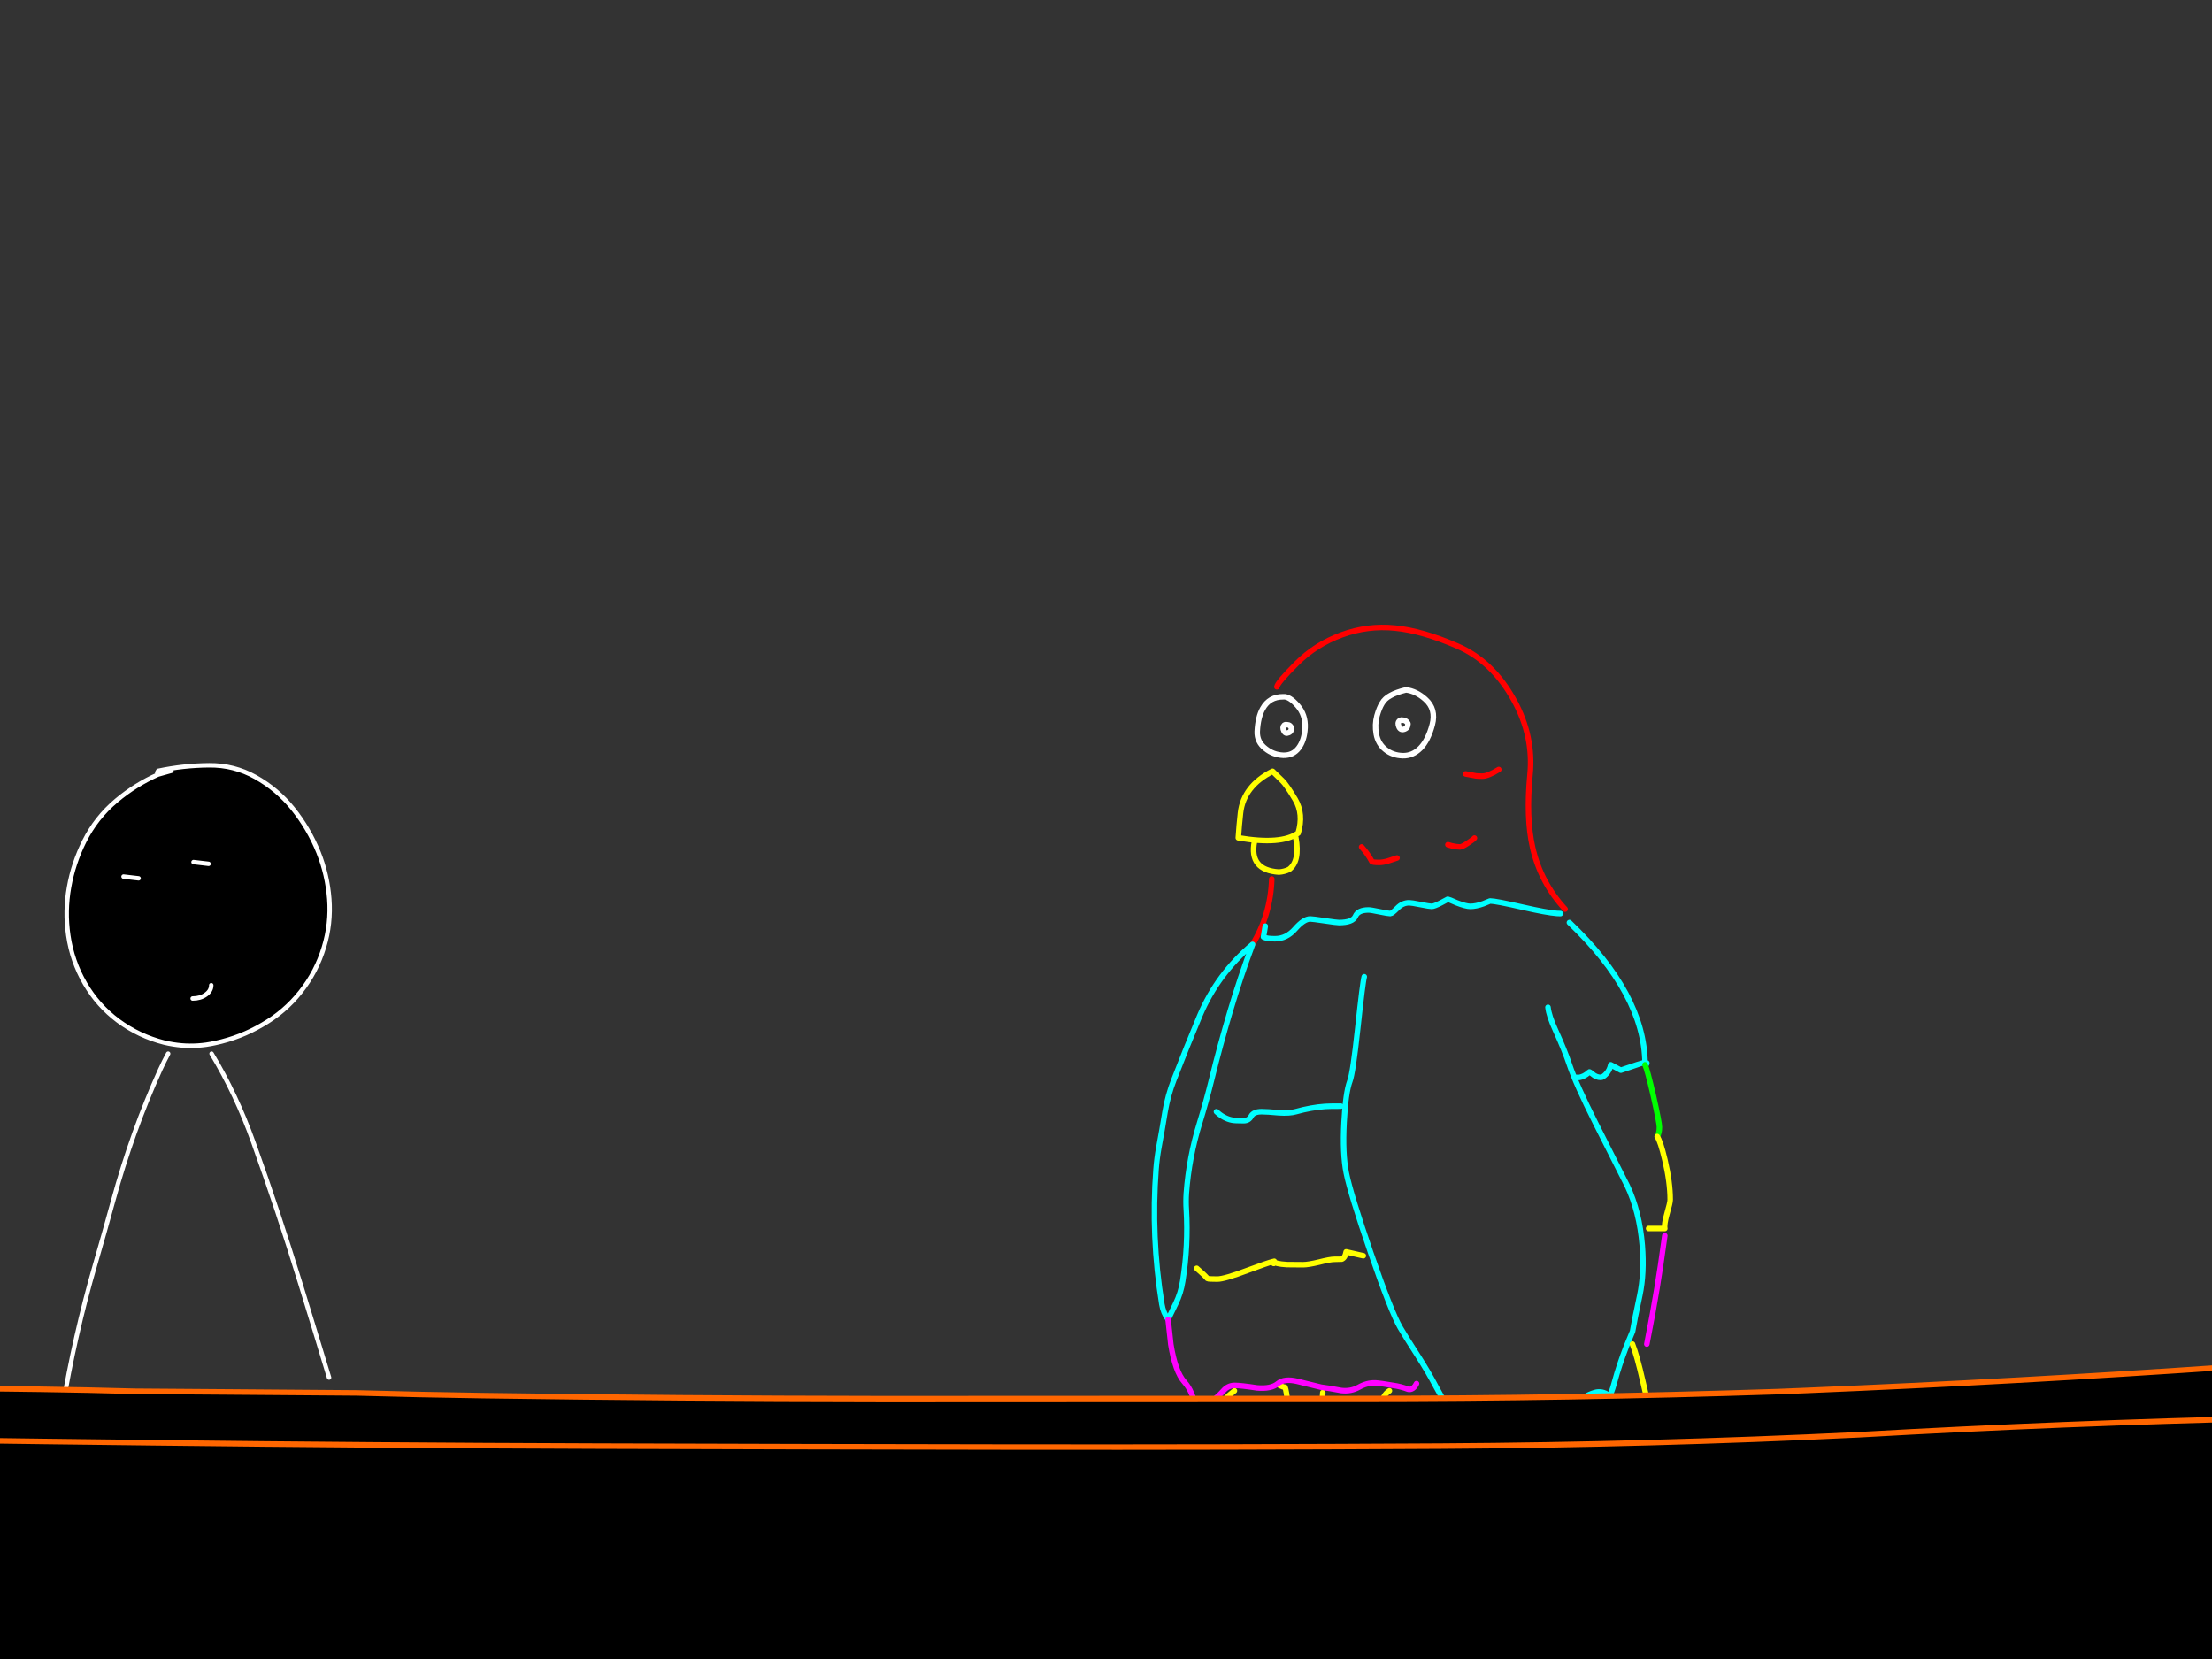 <?xml version="1.0" encoding="utf-8"?>
<svg id="EdithAnim12" image-rendering="inherit" baseProfile="basic" version="1.1" x="0px" y="0px" width="800" height="600" xmlns="http://www.w3.org/2000/svg" xmlns:xlink="http://www.w3.org/1999/xlink">
  <rect width="100%" height="100%" fill="#333333" stroke="none"/>
  <g id="14_JurorParrotf80r1" overflow="visible">
    <g id="JurorsBack">
      <path fill="#000" stroke="none" d="M-496.38,132.23 Q-498.38,132.91 -500.3,133.75 -517.7,140.63 -529.46,155.11 -541.82,170.31 -540.98,189.95 -540.18,209.15 -530.18,225.63 -524.98,234.23 -508.82,242.19 -500.5,246.27 -493.74,248.03 -487.5,249.63 -482.58,249.23 -479.9,249.03 -476.62,247.71 -468.34,244.39 -456.18,234.15 -449.26,228.31 -444.14,222.59 -438.94,216.79 -438.02,213.79 -434.38,202.15 -434.7,189.91 -435.26,170.31 -446.46,154.47 -451.54,147.35 -459.18,142.79 -476.02,132.71 -495.78,134.11 L-496.38,132.23 M-512.38,181.95 L-516.34,184.87 -512.38,181.95 M-475.74,172.99 L-479.74,175.91 -475.74,172.99 M-480.3,226.87 Q-481.42,226.67 -482.54,226.51 -481.42,226.67 -480.3,226.87 -468.78,228.47 -462.7,218.51 -468.78,228.47 -480.3,226.87 M-716.14,138.11 Q-724.7,140.31 -732.1,145.15 -739.38,149.87 -745.66,156.07 -752.06,162.47 -756.14,170.63 -760.26,178.99 -761.26,188.15 -762.26,197.27 -760.18,206.15 -758.1,215.23 -753.54,223.23 -748.98,231.19 -742.46,237.63 -735.7,244.27 -727.26,248.51 -722.62,250.91 -717.62,252.23 -713.82,253.19 -709.82,253.55 -707.34,253.47 -704.86,253.19 -698.06,252.39 -691.5,250.19 -682.5,247.19 -674.94,241.35 -667.42,235.47 -662.78,226.95 -658.5,219.07 -656.38,210.43 -654.26,201.79 -655.02,192.87 -655.82,183.51 -659.98,174.95 -663.94,166.75 -669.9,159.91 -675.7,153.27 -682.34,147.43 -689.46,141.27 -698.58,138.47 -707.26,135.71 -716.14,138.11 M-690.78,177.23 Q-688.74,178.55 -688.74,180.39 -688.74,178.55 -690.78,177.23 -692.86,175.91 -695.78,175.91 -692.86,175.91 -690.78,177.23 M-721.98,174.75 Q-720.1,175.87 -720.1,177.47 -720.1,175.87 -721.98,174.75 -723.86,173.63 -726.5,173.63 -723.86,173.63 -721.98,174.75 M-728.54,230.99 Q-728.66,231.11 -728.66,231.35 -728.66,231.11 -728.54,230.99 -725.1,227.79 -722.02,230.99 -725.1,227.79 -728.54,230.99 M-940.14,141.71 L-939.86,142.43 -935.02,141.07 -939.86,142.43 Q-946.38,144.91 -952.1,148.95 -958.62,153.63 -963.22,160.19 -967.34,166.03 -969.86,172.83 -972.26,179.43 -972.98,186.43 -973.74,193.59 -972.7,200.59 -971.58,208.03 -968.3,214.83 -965.18,221.39 -959.86,226.43 -954.5,231.51 -947.86,234.99 -943.5,237.31 -938.74,238.51 -935.9,239.19 -932.9,239.51 -926.06,240.51 -919.22,239.07 -918.66,238.95 -918.06,238.83 -911.54,237.27 -905.5,234.19 -899.06,230.79 -893.82,225.83 -888.54,220.75 -884.78,214.23 -881.18,208.11 -879.46,201.19 -877.74,194.35 -878.22,187.35 -878.74,180.03 -880.9,173.11 -883.02,166.31 -886.86,160.43 -890.7,154.51 -895.86,149.43 -901.34,144.11 -908.22,140.95 -915.26,137.71 -923.18,137.51 -929.9,138.19 -936.54,140.27 -938.14,140.75 -939.78,141.11 L-940.14,141.71 M-927.02,174.03 L-921.58,174.67 -927.02,174.03 M-922.58,221.91 Q-920.62,220.51 -920.62,218.51 -920.62,220.51 -922.58,221.91 -924.54,223.31 -927.34,223.31 -924.54,223.31 -922.58,221.91 M-946.86,179.91 L-952.3,179.27 -946.86,179.91 M-82.62,135.83 Q-91.02,137.71 -98.66,141.95 -106.94,146.59 -112.9,153.99 -118.5,160.95 -120.94,169.51 -123.5,178.31 -123.9,187.55 -124.3,196.55 -123.14,205.51 -122.02,214.39 -117.02,221.83 -111.86,229.51 -104.34,234.75 -97.06,239.87 -88.74,243.03 -79.9,246.31 -70.46,246.75 -61.46,247.51 -53.06,244.11 -44.26,240.63 -37.94,233.43 -31.58,226.23 -27.62,217.67 -23.66,209.07 -22.02,199.63 -20.46,190.63 -21.58,181.51 -22.74,171.99 -27.02,163.31 -31.26,154.83 -38.22,148.47 -44.14,143.03 -50.98,138.79 -57.5,134.71 -64.82,132.23 L-65.42,134.11 Q-74.14,134.07 -82.62,135.83 M-57.74,177.47 L-53.9,180.39 -57.74,177.47 M-89.42,180.39 L-85.58,183.31 -89.42,180.39 M-89.5,221.67 Q-88.82,221.51 -88.14,221.39 -88.82,221.51 -89.5,221.67 -94.74,223.15 -97.42,218.51 -94.74,223.15 -89.5,221.67 M-306.3,166.55 Q-310.26,174.47 -311.78,183.07 -313.34,191.79 -312.06,200.51 -310.7,209.87 -306.02,217.91 -301.38,225.87 -294.06,231.35 -286.46,236.95 -277.42,239.23 -275.74,239.63 -274.1,239.91 -268.22,240.83 -262.3,240.03 -260.62,239.75 -258.94,239.39 -249.86,237.43 -241.98,232.79 -233.86,228.15 -228.14,220.91 -222.38,213.63 -219.7,204.75 -217.1,196.27 -217.78,187.31 -218.46,178.59 -221.66,170.55 -225.14,161.95 -230.94,154.71 -236.58,147.71 -244.46,143.31 -252.22,138.99 -261.18,139.07 -270.5,139.15 -279.58,141.07 L-279.94,141.71 -279.66,142.43 -274.82,141.07 -279.66,142.43 Q-287.78,146.03 -294.7,151.83 -302.06,158.03 -306.3,166.55 M-286.66,179.91 L-292.1,179.27 -286.66,179.91 M-266.82,174.03 L-261.38,174.67 -266.82,174.03 M-267.14,223.31 Q-264.34,223.31 -262.38,221.91 -260.42,220.51 -260.42,218.51 -260.42,220.51 -262.38,221.91 -264.34,223.31 -267.14,223.31Z" test="JurorsBack" vector-effect="non-scaling-stroke" stroke-width="1"/>
      <path id="Layer3_0_1_STROKES" stroke="#FFF" stroke-width="1.6" stroke-linejoin="round" stroke-linecap="round" fill="none" d="M-279.66,142.43 Q-287.78,146.03 -294.7,151.83 -302.06,158.03 -306.3,166.55 -310.26,174.47 -311.78,183.07 -313.34,191.79 -312.06,200.51 -310.7,209.87 -306.02,217.91 -301.38,225.87 -294.06,231.35 -286.46,236.95 -277.42,239.23 -275.74,239.63 -274.1,239.91 -268.22,240.83 -262.3,240.03 -260.62,239.75 -258.94,239.39 -249.86,237.43 -241.98,232.79 -233.86,228.15 -228.14,220.91 -222.38,213.63 -219.7,204.75 -217.1,196.27 -217.78,187.31 -218.46,178.59 -221.66,170.55 -225.14,161.95 -230.94,154.71 -236.58,147.71 -244.46,143.31 -252.22,138.99 -261.18,139.07 -270.5,139.15 -279.58,141.07 L-279.94,141.71 M-274.82,141.07 L-279.66,142.43 M-286.66,179.91 L-292.1,179.27 M-266.82,174.03 L-261.38,174.67 M-267.14,223.31 Q-264.34,223.31 -262.38,221.91 -260.42,220.51 -260.42,218.51 M-65.42,134.11 Q-74.14,134.07 -82.62,135.83 -91.02,137.71 -98.66,141.95 -106.94,146.59 -112.9,153.99 -118.5,160.95 -120.94,169.51 -123.5,178.31 -123.9,187.55 -124.3,196.55 -123.14,205.51 -122.02,214.39 -117.02,221.83 -111.86,229.51 -104.34,234.75 -97.06,239.87 -88.74,243.03 -79.9,246.31 -70.46,246.75 -61.46,247.51 -53.06,244.11 -44.26,240.63 -37.94,233.43 -31.58,226.23 -27.62,217.67 -23.66,209.07 -22.02,199.63 -20.46,190.63 -21.58,181.51 -22.74,171.99 -27.02,163.31 -31.26,154.83 -38.22,148.47 -44.14,143.03 -50.98,138.79 -57.5,134.71 -64.82,132.23 L-73.42,130.75 M-57.74,177.47 L-53.9,180.39 M-89.42,180.39 L-85.58,183.31 M-97.42,218.51 Q-94.74,223.15 -89.5,221.67 -88.82,221.51 -88.14,221.39 M-67.78,251.67 Q-66.98,252.67 -66.14,253.71 -42.98,283.03 -31.46,319.99 -24.46,342.51 -17.42,364.91 M-127.82,366.63 Q-123.42,322.87 -101.46,285.87 -90.62,267.55 -75.98,253.71 -74.9,252.67 -73.82,251.67 M-314.3,372.11 Q-309.82,345.03 -302.26,319.07 -298.98,307.79 -295.86,296.39 -288.98,271.27 -278.82,248.95 -277.46,245.99 -275.98,243.23 M-260.3,243.23 Q-251.46,257.83 -245.18,275.31 -236.26,300.15 -228.34,325.91 -223.06,343.03 -217.86,360.23 M-935.02,141.07 L-939.86,142.43 Q-946.38,144.91 -952.1,148.95 -958.62,153.63 -963.22,160.19 -967.34,166.03 -969.86,172.83 -972.26,179.43 -972.98,186.43 -973.74,193.59 -972.7,200.59 -971.58,208.03 -968.3,214.83 -965.18,221.39 -959.86,226.43 -954.5,231.51 -947.86,234.99 -943.5,237.31 -938.74,238.51 -935.9,239.19 -932.9,239.51 -926.06,240.51 -919.22,239.07 -918.66,238.95 -918.06,238.83 -911.54,237.27 -905.5,234.19 -899.06,230.79 -893.82,225.83 -888.54,220.75 -884.78,214.23 -881.18,208.11 -879.46,201.19 -877.74,194.35 -878.22,187.35 -878.74,180.03 -880.9,173.11 -883.02,166.31 -886.86,160.43 -890.7,154.51 -895.86,149.43 -901.34,144.11 -908.22,140.95 -915.26,137.71 -923.18,137.51 -929.9,138.19 -936.54,140.27 -938.14,140.75 -939.78,141.11 L-940.14,141.71 M-927.02,174.03 L-921.58,174.67 M-927.34,223.31 Q-924.54,223.31 -922.58,221.91 -920.62,220.51 -920.62,218.51 M-709.82,253.55 Q-707.34,253.47 -704.86,253.19 -698.06,252.39 -691.5,250.19 -682.5,247.19 -674.94,241.35 -667.42,235.47 -662.78,226.95 -658.5,219.07 -656.38,210.43 -654.26,201.79 -655.02,192.87 -655.82,183.51 -659.98,174.95 -663.94,166.75 -669.9,159.91 -675.7,153.27 -682.34,147.43 -689.46,141.27 -698.58,138.47 -707.26,135.71 -716.14,138.11 -724.7,140.31 -732.1,145.15 -739.38,149.87 -745.66,156.07 -752.06,162.47 -756.14,170.63 -760.26,178.99 -761.26,188.15 -762.26,197.27 -760.18,206.15 -758.1,215.23 -753.54,223.23 -748.98,231.19 -742.46,237.63 -735.7,244.27 -727.26,248.51 -722.62,250.91 -717.62,252.23 -713.82,253.19 -709.82,253.55Z M-695.78,175.91 Q-692.86,175.91 -690.78,177.23 -688.74,178.55 -688.74,180.39 M-726.5,173.63 Q-723.86,173.63 -721.98,174.75 -720.1,175.87 -720.1,177.47 M-495.78,134.11 Q-476.02,132.71 -459.18,142.79 -451.54,147.35 -446.46,154.47 -435.26,170.31 -434.7,189.91 -434.38,202.15 -438.02,213.79 -438.94,216.79 -444.14,222.59 -449.26,228.31 -456.18,234.15 -468.34,244.39 -476.62,247.71 -479.9,249.03 -482.58,249.23 -487.5,249.63 -493.74,248.03 -500.5,246.27 -508.82,242.19 -524.98,234.23 -530.18,225.63 -540.18,209.15 -540.98,189.95 -541.82,170.31 -529.46,155.11 -517.7,140.63 -500.3,133.75 -498.38,132.91 -496.38,132.23 M-512.38,181.95 L-516.34,184.87 M-475.74,172.99 L-479.74,175.91 M-462.7,218.51 Q-468.78,228.47 -480.3,226.87 -481.42,226.67 -482.54,226.51 M-946.86,179.91 L-952.3,179.27 M-973.78,346.87 Q-972.82,341.07 -971.22,335.35 -965.22,313.71 -959.18,291.99 -952.66,268.67 -943.1,247.31 -942.46,245.87 -940.42,241.83 M-436.5,355.27 Q-439.62,328.99 -449.22,305.55 -458.62,282.47 -468.98,259.91 -471.02,255.51 -473.5,251.83 M-495.54,251.83 Q-498.42,258.59 -499.9,266.31 -501.78,276.07 -504.18,285.55 -509.82,307.75 -514.22,330.43 -516.62,342.95 -518.98,355.27 M-702.46,256.75 Q-697.94,263.67 -694.18,271.31 -685.02,289.99 -676.58,308.87 -669.06,325.71 -664.22,343.95 M-722.02,230.99 Q-725.1,227.79 -728.54,230.99 -728.66,231.11 -728.66,231.35 M-759.54,343.95 Q-757.58,337.71 -755.06,331.67 -745.94,310.11 -736.66,288.47 -729.86,272.55 -721.26,258.15 -720.86,257.43 -720.42,256.75 M-916.66,242.23 Q-909.18,253.07 -905.38,262.71 -896.5,285.23 -888.58,308.63 -883.3,324.11 -878.06,339.67" test="JurorsBack"/>
    </g>
    <g id="Tween-1">
      <g id="JurorsFront">
        <path fill="#000" stroke="none" d="M-655.274,275.215 Q-662.003,275.896 -668.651,277.979 -670.253,278.459 -671.895,278.82 L-672.255,279.42 -672.015,280.101 -667.129,278.78 -672.015,280.101 Q-678.503,282.624 -684.23,286.669 -690.758,291.355 -695.364,297.924 -699.489,303.771 -702.013,310.579 -704.416,317.188 -705.136,324.196 -705.897,331.365 -704.856,338.374 -703.735,345.823 -700.451,352.632 -697.327,359.2 -692,364.246 -686.633,369.333 -679.985,372.817 -675.615,375.139 -670.894,376.301 -668.006,377.041 -665.006,377.343 -658.158,378.344 -651.309,376.902 -650.74,376.781 -650.188,376.622 -643.618,375.113 -637.572,372.016 -631.124,368.612 -625.877,363.646 -620.591,358.559 -616.826,352.031 -613.222,345.903 -611.5,338.975 -609.777,332.126 -610.258,325.117 -610.779,317.788 -612.941,310.86 -615.064,304.051 -618.909,298.164 -622.754,292.236 -627.92,287.15 -633.407,281.823 -640.296,278.659 -647.344,275.415 -655.274,275.215 M-678.984,317.668 L-684.431,317.027 -678.984,317.668 M-659.119,311.781 L-653.672,312.422 -659.119,311.781 M-659.439,361.122 Q-656.636,361.122 -654.673,359.721 -652.711,358.319 -652.711,356.316 -652.711,358.319 -654.673,359.721 -656.636,361.122 -659.439,361.122 M-878.313,260.917 L-878.913,262.84 Q-916.841,260.757 -931.859,295.16 -940.35,314.664 -935.624,335.33 -929.336,362.885 -901.742,372.817 -897.137,374.409 -892.01,375.621 -889.684,376.159 -887.284,376.622 -886.276,376.808 -884.761,376.862 -883.268,376.854 -881.356,376.622 -880.024,376.465 -878.753,376.261 -847.731,371.234 -837.662,337.573 -827.169,302.489 -853.081,276.377 -863.815,265.643 -878.313,260.917 M-871.224,306.254 L-867.379,309.178 -871.224,306.254 M-902.943,309.178 L-899.099,312.101 -902.943,309.178 M-903.023,350.509 Q-902.343,350.349 -901.662,350.229 -902.343,350.349 -903.023,350.509 -908.31,351.991 -910.953,347.345 -908.31,351.991 -903.023,350.509 M-1054.172,356.917 Q-1048.966,337.453 -1057.456,319.31 -1064.185,304.932 -1074.798,293.158 -1085.411,281.423 -1100.991,279.701 -1121.897,279.941 -1101.111,280.021 -1120.455,282.544 -1136.195,293.959 -1153.136,306.214 -1157.181,326.599 -1161.186,346.825 -1152.935,365.528 -1145.246,383.07 -1129.386,393.883 -1122.268,398.687 -1114.127,399.931 -1111.263,400.371 -1108.28,400.371 -1105.888,400.691 -1103.594,400.772 -1086.74,401.351 -1073.717,389.278 -1059.259,375.941 -1054.172,356.917 M-1109.561,327 Q-1107.679,328.121 -1107.679,329.723 -1107.679,328.121 -1109.561,327 -1111.444,325.878 -1114.087,325.878 -1111.444,325.878 -1109.561,327 M-1087.334,327.841 Q-1085.251,329.162 -1085.251,331.005 -1085.251,329.162 -1087.334,327.841 -1089.376,326.519 -1092.3,326.519 -1089.376,326.519 -1087.334,327.841 M-1135.874,361.763 L-1116.65,368.171 -1135.874,361.763 M-159.255,271.811 L-159.856,269.888 Q-161.858,270.609 -163.781,271.45 -181.202,278.339 -192.977,292.837 -205.353,308.056 -204.511,327.721 -203.71,346.945 -193.698,363.445 -188.491,372.056 -172.311,380.026 -163.992,384.102 -157.252,385.833 -150.967,387.459 -146.038,387.075 -143.356,386.859 -140.071,385.553 -131.766,382.243 -119.605,371.976 -112.677,366.129 -107.55,360.402 -102.344,354.594 -101.423,351.59 -97.778,339.936 -98.099,327.681 -98.659,308.056 -109.873,292.196 -114.96,285.067 -122.609,280.502 -139.47,270.409 -159.255,271.811 M-175.876,319.711 L-179.841,322.634 -175.876,319.711 M-139.19,310.739 L-143.195,313.663 -139.19,310.739 M-143.756,364.687 Q-144.877,364.487 -145.998,364.326 -144.877,364.487 -143.756,364.687 -132.221,366.289 -126.134,356.316 -132.221,366.289 -143.756,364.687 M-379.33,276.176 Q-388.021,273.413 -396.912,275.816 -405.482,278.019 -412.892,282.865 -420.181,287.591 -426.469,293.798 -432.877,300.206 -436.962,308.377 -441.087,316.747 -442.088,325.918 -443.089,335.05 -441.007,343.941 -438.924,353.032 -434.358,361.042 -429.793,369.012 -423.265,375.46 -416.496,382.109 -408.046,386.354 -403.383,388.753 -398.434,390.039 -394.589,391.052 -390.584,391.4 -388.089,391.304 -385.618,391 -378.824,390.24 -372.241,388.036 -363.23,385.032 -355.66,379.185 -348.131,373.298 -343.485,364.767 -339.2,356.877 -337.077,348.226 -334.954,339.576 -335.715,330.644 -336.516,321.273 -340.681,312.702 -344.646,304.492 -350.614,297.643 -356.421,290.995 -363.069,285.148 -370.198,278.98 -379.33,276.176 M-371.56,314.985 Q-369.477,316.306 -369.477,318.149 -369.477,316.306 -371.56,314.985 -373.603,313.663 -376.526,313.663 -373.603,313.663 -371.56,314.985 M-402.759,312.502 Q-400.877,313.623 -400.877,315.225 -400.877,313.623 -402.759,312.502 -404.641,311.38 -407.285,311.38 -404.641,311.38 -402.759,312.502 M-409.327,368.812 Q-409.447,368.932 -409.447,369.172 -409.447,368.932 -409.327,368.812 -405.883,365.608 -402.799,368.812 -405.883,365.608 -409.327,368.812 M42.076,289.553 Q34.707,295.761 30.462,304.291 26.497,312.221 24.975,320.832 23.413,329.563 24.695,338.294 26.056,347.666 30.742,355.716 35.388,363.686 42.717,369.172 50.327,374.779 59.378,377.062 61.041,377.467 62.702,377.703 68.581,378.659 74.477,377.823 76.184,377.602 77.881,377.222 86.972,375.26 94.862,370.614 102.992,365.968 108.72,358.719 114.487,351.43 117.17,342.539 119.773,334.049 119.093,325.077 118.412,316.347 115.208,308.296 111.723,299.686 105.916,292.437 100.269,285.428 92.379,281.022 84.61,276.697 75.638,276.777 66.307,276.857 57.215,278.78 L56.855,279.42 57.135,280.141 61.981,278.78 57.135,280.141 Q49.005,283.746 42.076,289.553 M69.991,311.781 L75.438,312.422 69.991,311.781 M50.126,317.668 L44.68,317.027 50.126,317.668 M69.671,361.122 Q72.474,361.122 74.437,359.721 76.399,358.319 76.399,356.316 76.399,358.319 74.437,359.721 72.474,361.122 69.671,361.122Z" test="JurorsFront" vector-effect="non-scaling-stroke" stroke-width="1"/>
        <path id="Layer4_0_1_STROKES" stroke="#FFF" stroke-width="1.602" stroke-linejoin="round" stroke-linecap="round" fill="none" d="M57.135,280.141 Q49.005,283.746 42.076,289.553 34.707,295.761 30.462,304.291 26.497,312.221 24.975,320.832 23.413,329.563 24.695,338.294 26.056,347.666 30.742,355.716 35.388,363.686 42.717,369.172 50.327,374.779 59.378,377.062 61.041,377.467 62.702,377.723 68.581,378.659 74.497,377.843 76.184,377.602 77.881,377.222 86.972,375.26 94.862,370.614 102.992,365.968 108.72,358.719 114.487,351.43 117.17,342.539 119.773,334.049 119.093,325.077 118.412,316.347 115.208,308.296 111.723,299.686 105.916,292.437 100.269,285.428 92.379,281.022 84.61,276.697 75.638,276.777 66.307,276.857 57.215,278.78 L56.855,279.42 M61.981,278.78 L57.135,280.141 M69.991,311.781 L75.438,312.422 M50.126,317.668 L44.68,317.027 M-390.584,391.4 Q-388.089,391.304 -385.618,391.02 -378.824,390.24 -372.241,388.036 -363.23,385.032 -355.66,379.185 -348.131,373.298 -343.485,364.767 -339.2,356.877 -337.077,348.226 -334.954,339.576 -335.715,330.644 -336.516,321.273 -340.681,312.702 -344.646,304.492 -350.614,297.643 -356.421,290.995 -363.069,285.148 -370.198,278.98 -379.33,276.176 -388.021,273.413 -396.912,275.816 -405.482,278.019 -412.892,282.865 -420.181,287.591 -426.469,293.798 -432.877,300.206 -436.962,308.377 -441.087,316.747 -442.088,325.918 -443.089,335.05 -441.007,343.941 -438.924,353.032 -434.358,361.042 -429.793,369.012 -423.265,375.46 -416.496,382.109 -408.046,386.354 -403.383,388.753 -398.414,390.059 -394.589,391.052 -390.584,391.4Z M-376.526,313.663 Q-373.603,313.663 -371.54,314.985 -369.477,316.306 -369.477,318.149 M-407.285,311.38 Q-404.641,311.38 -402.759,312.502 -400.877,313.623 -400.877,315.225 M-159.255,271.811 Q-139.47,270.409 -122.609,280.502 -114.96,285.067 -109.873,292.196 -98.659,308.056 -98.099,327.681 -97.778,339.936 -101.423,351.59 -102.344,354.594 -107.55,360.402 -112.677,366.129 -119.605,371.976 -131.766,382.243 -140.071,385.553 -143.356,386.859 -146.038,387.075 -150.967,387.459 -157.232,385.853 -163.992,384.102 -172.311,380.026 -188.491,372.056 -193.698,363.445 -203.71,346.945 -204.511,327.721 -205.353,308.056 -192.977,292.837 -181.202,278.339 -163.781,271.45 -161.858,270.609 -159.856,269.909 M-175.876,319.711 L-179.841,322.634 M-139.19,310.739 L-143.195,313.663 M-126.134,356.316 Q-132.221,366.289 -143.756,364.687 -144.877,364.487 -145.998,364.326 M-99.901,493.247 Q-103.025,466.935 -112.637,443.465 -122.048,420.356 -132.421,397.768 -134.463,393.363 -136.947,389.678 M-159.015,389.678 Q-161.885,396.441 -163.38,404.176 -165.262,413.948 -167.665,423.44 -173.312,445.668 -177.718,468.376 -180.121,480.912 -182.484,493.247 M-440.366,481.913 Q-438.403,475.665 -435.88,469.618 -426.749,448.031 -417.457,426.364 -410.634,410.41 -402.058,396.006 -401.642,395.303 -401.217,394.604 M-383.215,394.604 Q-378.695,401.552 -374.924,409.182 -365.753,427.886 -357.302,446.789 -349.773,463.65 -344.927,481.913 M-402.799,368.812 Q-405.883,365.608 -409.327,368.812 -409.447,368.932 -409.447,369.172 M69.671,361.122 Q72.474,361.122 74.437,359.721 76.399,358.319 76.399,356.316 M22.452,510.108 Q26.938,482.995 34.507,457.002 37.791,445.708 40.915,434.294 47.804,409.142 57.976,386.794 59.335,383.838 60.82,381.067 M76.519,381.067 Q85.385,395.68 91.658,413.187 100.589,438.058 108.519,463.851 113.806,480.992 119.012,498.214 M-1114.087,325.878 Q-1111.444,325.878 -1109.561,327 -1107.679,328.121 -1107.679,329.723 M-1092.3,326.519 Q-1089.376,326.519 -1087.314,327.841 -1085.251,329.162 -1085.251,331.005 M-1101.111,280.021 Q-1120.455,282.544 -1136.195,293.959 -1153.136,306.214 -1157.181,326.599 -1161.186,346.825 -1152.935,365.528 -1145.246,383.07 -1129.386,393.883 -1122.268,398.687 -1114.127,399.931 -1111.263,400.371 -1108.28,400.371 -1105.888,400.691 -1103.574,400.772 -1086.74,401.351 -1073.717,389.278 -1059.259,375.941 -1054.172,356.917 -1048.966,337.453 -1057.456,319.31 -1064.185,304.932 -1074.798,293.158 -1085.411,281.423 -1100.971,279.701 M-878.313,260.937 L-886.923,259.476 M-878.913,262.84 Q-916.841,260.757 -931.859,295.16 -940.35,314.664 -935.624,335.33 -929.336,362.885 -901.742,372.817 -897.137,374.409 -892.01,375.621 -889.684,376.159 -887.264,376.622 -886.276,376.808 -884.761,376.862 -883.268,376.854 -881.336,376.622 -880.024,376.465 -878.753,376.261 -847.731,371.234 -837.662,337.573 -827.169,302.489 -853.081,276.377 -863.815,265.643 -878.313,260.937 M-871.224,306.254 L-867.379,309.178 M-902.943,309.178 L-899.099,312.101 M-910.953,347.345 Q-908.31,351.991 -903.023,350.509 -902.343,350.349 -901.662,350.229 M-671.995,280.121 Q-678.503,282.624 -684.23,286.669 -690.758,291.355 -695.364,297.924 -699.489,303.771 -702.013,310.579 -704.416,317.188 -705.136,324.196 -705.897,331.365 -704.856,338.374 -703.735,345.823 -700.451,352.632 -697.327,359.2 -692,364.246 -686.633,369.333 -679.985,372.817 -675.615,375.139 -670.874,376.321 -668.006,377.041 -665.006,377.343 -658.158,378.344 -651.309,376.902 -650.74,376.781 -650.168,376.642 -643.618,375.113 -637.572,372.016 -631.124,368.612 -625.877,363.646 -620.591,358.559 -616.826,352.031 -613.222,345.903 -611.5,338.975 -609.777,332.126 -610.258,325.117 -610.779,317.788 -612.941,310.86 -615.064,304.051 -618.909,298.164 -622.754,292.236 -627.92,287.15 -633.407,281.823 -640.296,278.659 -647.344,275.415 -655.274,275.215 -662.003,275.896 -668.651,277.979 -670.253,278.459 -671.895,278.82 L-672.255,279.42 M-667.129,278.78 L-671.995,280.121 M-678.984,317.668 L-684.431,317.027 M-659.119,311.781 L-653.672,312.422 M-1157.621,490.924 Q-1149.651,471.741 -1140.8,452.997 -1132.59,435.615 -1124.059,418.674 -1121.215,413.007 -1116.971,405.137 M-659.439,361.122 Q-656.636,361.122 -654.673,359.721 -652.711,358.319 -652.711,356.316 M-648.746,380.066 Q-641.27,390.937 -637.452,400.572 -628.561,423.12 -620.631,446.549 -615.344,462.048 -610.098,477.628 M-705.937,484.837 Q-704.976,479.03 -703.374,473.302 -697.367,451.635 -691.319,429.888 -684.791,406.539 -675.219,385.152 -674.565,383.695 -672.536,379.666 M-876.13,380.226 Q-854.768,412.903 -845.111,446.589 -839.024,467.936 -832.576,488.962 M-941.071,488.962 Q-933.582,444.987 -911.714,407.54 -904.252,394.713 -894.973,380.226 M-1101.391,405.137 Q-1096.547,414.792 -1092.62,422.319 -1083.409,439.901 -1075.118,457.923 -1067.709,473.983 -1062.583,490.924 M-1135.874,361.763 L-1116.65,368.171" test="JurorsFront"/>
      </g>
    </g>
    <g id="Parrot">
      <path id="Layer2_0_1_STROKES" stroke="#FFF" stroke-width="2" stroke-linejoin="round" stroke-linecap="round" fill="none" d="M508.5,249.5 Q512.2,249.95 515.5,252.9 519.5,256.45 518,262.1 516.5,267.75 513.7,270.6 510.9,273.4 507.3,273.3 503.65,273.2 501.05,271.1 498.4,269 497.75,265.45 497.15,262.05 498,258.9 498.8,256.05 499.85,254.35 500.85,252.6 502.95,251.5 505,250.35 508.5,249.5Z M508.9,261.25 Q508.4,260.6 507.65,260.5 506.85,260.4 506.8,260.4 506.5,260.4 506.15,260.7 505.3,261.45 506,262.95 506.6,264.2 507.95,263.7 508.9,263.35 509.05,262.65 509.2,262.15 509.2,261.95 509.25,261.55 508.9,261.25Z M464.15,252 Q466.35,251.8 469.3,255.2 472.2,258.5 472,263.15 471.8,267.7 469.7,270.5 467.65,273.25 464.1,273.15 460.5,273 457.7,270.75 454.55,268.35 454.7,264.55 454.95,259.35 456.7,256.25 459.1,251.95 464.15,252Z M466.8,262.8 Q466.45,262.2 465.8,262.15 465.05,262.05 465,262.05 464.8,262.05 464.45,262.3 463.7,263 464.35,264.35 464.9,265.5 466,265 466.8,264.7 466.95,264.05 467.05,263.65 467.05,263.45 467.15,263.1 466.8,262.8Z" test="Parrot"/>
      <path id="Layer2_0_2_STROKES" stroke="#F00" stroke-width="2" stroke-linejoin="round" stroke-linecap="round" fill="none" d="M530.05,279.9 Q533.05,280.5 533.8,280.6 534.55,280.7 536.05,280.7 538.2,280.7 542.05,278.3 M523.65,305.5 L525.1,305.9 Q526.8,306.3 528.05,306.3 528.8,306.3 530.9,304.9 532.85,303.6 533.25,303.1 M566.05,328.8 Q557.2,319.2 554.3,306.55 551.85,295.75 553.35,280.1 554.7,266.3 547.65,253.4 539.85,239.15 527.1,233.65 514.35,228.1 504.5,227.15 494.65,226.15 485.25,229.6 475.8,233.05 468.9,240 462.05,246.85 461.8,248.4 M459.95,317.9 Q459.5,330.95 453,341.55 M492.45,306.3 Q494.7,308.8 496.15,311.55 496.35,311.9 498.85,311.9 500.15,311.9 501.9,311.4 502.25,311.3 505.25,310.3" test="Parrot"/>
      <path id="Layer2_0_3_STROKES" stroke="#0FF" stroke-width="2" stroke-linejoin="round" stroke-linecap="round" fill="none" d="M457.6,334.95 L456.95,338.85 Q457.85,339.3 458.95,339.4 459.65,339.5 461.15,339.5 465.3,339.5 468.4,335.95 471.55,332.35 473.85,332.35 474.65,332.35 479.05,333 483.4,333.65 484.25,333.65 489.2,333.65 490.2,331.4 491.15,329.1 494.95,329.1 495.8,329.1 498.9,329.75 502.05,330.4 502.85,330.4 503.4,330.4 505.35,328.45 507.25,326.5 509.65,326.5 510.5,326.5 513.75,327.15 517,327.8 517.8,327.8 518.7,327.8 521.2,326.5 522.45,325.85 523.65,325.2 523.8,325.2 526.8,326.5 530.15,327.8 531.75,327.8 533.8,327.8 536.45,326.85 537.75,326.35 538.9,325.85 540.9,325.85 550.95,328.15 559.3,330.05 563.05,330.35 563.8,330.4 564.35,330.4 M493.4,353.25 Q492.85,355.1 491.05,371.9 489.3,388.15 488.2,391 486.65,395.2 486.1,405.9 485.5,417.25 486.9,424.2 488.45,431.9 495.7,452.95 503.15,474.55 506.45,480.2 508,482.9 512.7,490.2 516.5,496.1 519.45,501.7 523.35,509.1 526.45,512.05 529.6,515.1 534.45,516.05 537.7,516.7 542.75,517.9 546.15,518.3 546.15,515.4 546.15,507.3 554.6,511.5 560.55,514.45 562.6,514.85 565.9,515.5 567.65,512.8 568.95,510.85 570.7,507.5 572.6,504.9 576.75,503.65 579.45,502.85 581.85,504.65 582.5,505.15 583.95,499.75 585.6,493.65 588.2,486.95 L590.45,481.5 Q591.1,477.6 593.05,468.5 594.75,460.5 593.95,450.4 592.95,438.2 588.5,428.8 588.25,428.3 577.1,406.25 570,392.15 567.65,385.15 565.9,379.9 562.55,372.55 560.2,367.45 559.85,364.3 M595.5,384.8 Q594.9,384.45 594,384.45 593.85,384.45 586.2,387.05 584.55,386.15 582.55,385.1 582.2,387 580.85,388.45 579.7,389.65 578.95,389.65 577.3,389.65 575.95,388.45 574.85,387.5 574.75,387.7 573.9,388.6 572.65,389.2 571.2,389.85 570.2,389.65 M567.6,333.65 Q594.65,359.5 594.95,384.45 L595.6,384.45 M453,341.55 Q448.55,353.45 444.9,365.75 441.25,378 438.2,390.45 436.25,398.35 433.85,406.15 430,418.6 429.05,431.55 428.85,434.6 429.05,437.55 429.8,450.4 427.75,463.3 427.1,467.6 425.2,471.5 423.8,474.35 422.45,477.15 420.7,474.8 420.2,471.7 416.25,447.3 418.1,422.85 418.4,418.95 419.1,415.05 420.3,408.6 421.35,402.15 422.35,396.2 424.55,390.55 429.1,378.8 433.95,367.25 440.35,352.2 453,341.55Z M439.95,402.05 Q442.55,404.5 445.6,405.1 446.5,405.3 449.8,405.3 451.65,405.3 452.5,403.7 453.35,402.05 456.3,402.05 458.25,402.05 462.55,402.45 466.4,402.7 468.65,402.05 474.2,400.5 479.25,400.15 480.6,400.05 484.9,400.05" test="Parrot"/>
      <path id="Layer2_0_4_STROKES" stroke="#0F0" stroke-width="2" stroke-linejoin="round" stroke-linecap="round" fill="none" d="M599.35,411.05 Q600.15,409.8 600.15,407.6 600.15,406.05 598,396.45 595.75,386.7 594.95,385.1" test="Parrot"/>
      <path id="Layer2_0_5_STROKES" stroke="#FF0" stroke-width="2" stroke-linejoin="round" stroke-linecap="round" fill="none" d="M596.25,444.3 L602.1,444.3 Q601.8,442.9 602.85,439.1 604.05,434.95 604.05,433.9 604.05,427.6 602.15,419.55 600.55,412.75 599.35,411.05 M460.25,278.95 Q449.75,284.3 448.65,294 448.15,298.45 447.85,303 463.4,305.65 469.5,301.3 471.55,294.4 468.45,289.15 465.3,283.85 463.8,282.4 462.3,280.9 460.25,278.95Z M453.7,304.3 Q451.65,314.7 462.55,315.4 464.55,315.25 466.2,314.45 470.2,311.55 468.65,302.9 M432.8,458.7 Q435.55,461.05 436.7,462.4 437,462.6 440.25,462.6 442.85,462.6 451.45,459.35 458.4,456.75 460.45,456.25 460.7,456.15 460.85,456.15 460.9,457.1 465.45,457.35 466.4,457.4 471.25,457.4 473.15,457.4 477.1,456.45 481.05,455.45 482.6,455.45 485,455.45 485.2,455.4 486.45,455 486.85,452.75 494.65,454.55 492.7,454.05 M460.45,456.25 Q460.2,456.35 460.4,456.7 460.85,457.4 460.85,456.15 M446.45,503 Q442.5,506.05 441.6,508.55 441.25,509.6 441.25,513.7 441.25,519.1 444.4,520.85 446.8,522.15 456.3,523.15 456.3,521.55 456,520.2 458,520.95 460.85,521.85 L464.1,521.85 Q462.8,520.15 461.75,518.75 464,519.55 466.05,520.55 L470.6,520.55 470.6,517.3 Q467,514.1 465.85,508.4 465.25,502.85 464.75,501.7 464.1,501.7 462.8,501.05 M478.4,503.65 Q477.55,513.85 479.3,516.85 480.8,519.45 486.85,519.9 L486.85,516 Q486.3,514.9 485.75,512 485.9,512.2 486,512.45 488.85,518.2 494,519.25 L494,514.1 Q494.65,515.15 495.45,516.15 498.05,519.25 501.15,519.9 L501.85,519.9 Q502.2,517.8 501.1,514.05 499.85,509.9 499.85,508.2 499.85,504.75 502.5,503 M514.85,508.85 Q514.05,521.65 523.3,545.25 527.25,555.35 531.15,561.8 535.35,568.7 537.95,568.7 541.65,568.7 542.55,568.3 545.6,566.95 546.05,561.55 548.4,562.7 554.5,563.5 559.85,563.5 561.6,558 562.7,554.6 562.9,554.2 563.85,552.45 565.65,552.45 566.35,552.45 573.45,555.05 574.55,555.05 576.4,551.8 578.4,548.3 579.95,547.9 583.65,546.85 588.85,546.1 592.55,545.15 594.3,541.4 595.35,541.4 597.15,541.75 598.95,542.05 599.5,542.05 L599.5,520.55 Q596.9,511.65 594.15,499.5 592.05,490.3 590.4,486.1" test="Parrot"/>
      <path id="Layer2_0_6_STROKES" stroke="#F0F" stroke-width="2" stroke-linejoin="round" stroke-linecap="round" fill="none" d="M422.45,477.15 L423.45,486.25 Q425.05,496.1 428.3,499.75 429.95,501.6 430.9,503.9 431.45,505.15 432.05,507.05 432.55,508.4 433.4,508.55 434.45,508.7 436.75,507.55 439.8,506.05 442.35,503.1 444.1,501.05 446.5,501.05 448.8,501.05 454.6,501.95 459.75,502.4 462.15,500.4 464.5,498.45 469.25,499.6 471.95,500.25 477.8,501.7 480.75,502.05 485.1,502.9 488.6,503.3 491.45,501.7 494.4,500.05 497.4,500.15 499.3,500.25 503.85,501.05 506.45,501.4 509.3,502.45 511.1,502.8 512.3,500.4 M595.6,486.1 Q597.95,474.1 599.3,465.8 600.4,459.3 602.1,446.9 M557.2,631.25 Q560,639.35 560.75,640.55 561.85,642.3 564.65,642.3 565.7,642.3 566,642.2 567.4,641.55 568.9,639.05 587.6,657.9 588.8,657.9 596.3,657.9 599.5,644.95 601.45,637.15 601.45,627.7 601.45,621.75 600.15,616.1 599.3,612.4 597.55,607.8" test="Parrot"/>
      <path id="Layer2_0_7_STROKES" stroke="#F60" stroke-width="2" stroke-linejoin="round" stroke-linecap="round" fill="none" d="M539.55,573.25 Q539.05,572.45 538.5,571.65 537.35,570 536.95,570 L536.95,573.25 Q538.2,580.85 546.55,603.3 556.4,629.95 561.4,629.95 563.55,629.95 568.45,625.75 573,621.5 573.1,621.5 573.95,621.5 576.35,622.15 578.8,622.8 579.6,622.8 582.05,622.8 584.45,617.9 586.1,614.5 586.5,612.35 592.15,612.35 595,609.45 597.85,606.5 600.8,606.5 600.8,604.25 601.15,599.25 601.45,594.25 601.45,593.75 601.45,589.2 598.55,579.1 595.25,567.7 594.95,565.45 594.45,561.95 594.65,555.9 594.95,549.55 594.95,547.25 L594.3,547.25" test="Parrot"/>
    </g>
    <g id="JuryBoxFront">
      <path fill="#000" stroke="none" d="M-1949.55,514.35 L-1971.85,488.3 -1973.7,617.25 Q-1965.522,617.251 -1954.05,617.25 L-1949.55,514.35 M992.5,500.95 L991.15,500.95 973.3,518.5 973.3,613 Q983.784,613.017 992.5,613 L992.5,500.95 M821.05,512.95 Q746.55,514.65 672.2,518.9 596.75,522.55 521.25,523 443.85,523.45 366.45,523.35 290.95,523.25 215.45,523 135.65,522.75 55.85,521.8 -22.85,520.9 -101.5,519.6 -179.6,518.35 -257.7,520.35 -335,522.3 -412.35,526.5 -487.6,529.75 -563,528.6 -642.4,527.35 -721.75,522.45 -795.7,517.5 -869.95,516.45 -943.85,515.45 -1017.8,516.1 -1097.15,516.8 -1176.5,518 -1256.15,519.25 -1335.75,520.45 -1414.8,521.65 -1493.95,522.95 -1570.95,524.25 -1648,524.85 -1724.75,525.45 -1801.7,523.95 -1875.85,522.5 -1949.55,514.35 L-1954.05,617.25 Q-1748.092,617.16 -479.25,615.15 728.623,613.195 973.3,613 L973.3,518.5 Q897.35,511.25 821.05,512.95 M653.35,502.85 Q648.144,503.094 642.95,503.3 567,505.8 491.05,505.8 468.036,505.8 445,505.8 389.471,505.815 333.9,505.85 325.662,505.856 317.4,505.85 246.107,505.781 174.75,504.75 151.875,504.422 129,503.75 106.118,503.598 83.2,503.4 66.052,503.302 48.85,503.15 31.686,502.697 14.5,502.45 -65.2,501.35 -144.95,500.55 -206.987,499.94 -269,502.65 -278.094,503.077 -287.2,503.55 -362.25,507 -437.15,510.95 L-597.2,511.75 Q-677.5,507.9 -757.7,502.95 -830.35,497.9 -903.45,497.2 -982.5,496.4 -1061.45,497.5 -1138.55,498.6 -1215.75,500.15 -1288.4,501.65 -1361.1,503.2 -1435,504.75 -1509,505.95 -1586.95,507.2 -1665.1,506.2 -1740.8,505.25 -1816.4,500.25 -1894.2,495.6 -1971.85,488.3 L-1949.55,514.35 Q-1875.85,522.5 -1801.7,523.95 -1724.75,525.45 -1648,524.85 -1570.95,524.25 -1493.95,522.95 -1414.8,521.65 -1335.75,520.45 -1256.15,519.25 -1176.5,518 -1097.15,516.8 -1017.8,516.1 -943.85,515.45 -869.95,516.45 -795.7,517.5 -721.75,522.45 -642.4,527.35 -563,528.6 -487.6,529.75 -412.35,526.5 -335,522.3 -257.7,520.35 -179.6,518.35 -101.5,519.6 -22.85,520.9 55.85,521.8 135.65,522.75 215.45,523 290.95,523.25 366.45,523.35 443.85,523.45 521.25,523 596.75,522.55 672.2,518.9 746.55,514.65 821.05,512.95 897.35,511.25 973.3,518.5 L991.15,500.95 991.2,500.15 Q972.812,498.494 954.4,496.85 940.302,495.536 926.2,494.6 866.235,490.798 806.05,494.4 729.781,499.691 653.35,502.85Z" test="JuryBoxFront"/>
      <path id="Layer1_0_1_STROKES" stroke="#F60" stroke-width="2" stroke-linejoin="round" stroke-linecap="round" fill="none" d="M991.225,500.175 Q972.812,498.494 954.4,496.85 940.302,495.536 926.2,494.625 866.235,490.798 806.05,494.4 729.781,499.691 653.35,502.875 648.144,503.094 642.95,503.3 567,505.8 491.05,505.8 468.036,505.8 445.025,505.8 389.471,505.815 333.9,505.85 325.662,505.856 317.425,505.85 246.107,505.781 174.75,504.75 151.875,504.422 129,503.775 106.118,503.598 83.225,503.425 66.052,503.302 48.875,503.175 31.686,502.697 14.5,502.45 -65.2,501.35 -144.95,500.55 -206.987,499.94 -268.975,502.675 -278.094,503.077 -287.2,503.55 -362.25,507 -437.15,510.95 L-597.2,511.75 Q-677.5,507.9 -757.7,502.95 -830.35,497.9 -903.45,497.2 -982.5,496.4 -1061.45,497.5 -1138.55,498.6 -1215.75,500.15 -1288.4,501.65 -1361.1,503.2 -1435,504.75 -1509,505.95 -1586.95,507.2 -1665.1,506.2 -1740.8,505.25 -1816.4,500.25 -1894.2,495.6 -1971.85,488.3 L-1949.55,514.35 Q-1875.85,522.5 -1801.7,523.95 -1724.75,525.45 -1648,524.85 -1570.95,524.25 -1493.95,522.95 -1414.8,521.65 -1335.75,520.45 -1256.15,519.25 -1176.5,518 -1097.15,516.8 -1017.8,516.1 -943.85,515.45 -869.95,516.45 -795.7,517.5 -721.75,522.45 -642.4,527.35 -563,528.6 -487.6,529.75 -412.35,526.5 -335,522.3 -257.7,520.35 -179.6,518.35 -101.5,519.6 -22.85,520.9 55.85,521.8 135.65,522.75 215.45,523 290.95,523.25 366.45,523.35 443.85,523.45 521.25,523 596.75,522.55 672.2,518.9 746.55,514.65 821.05,512.95 897.35,511.25 973.3,518.5 L991.15,500.95 M991.225,500.175 Q991.862,500.242 992.5,500.3 L992.5,500.95 992.5,613 992.5,624.2 M973.3,624.2 L973.3,613.025 M-1954.05,617.25 L-1954.35,624.2 M973.3,613.025 L973.3,518.5 M-1973.8,624.2 L-1973.7,617.25 -1971.85,488.3 M-1949.55,514.35 L-1954.05,617.25" test="JuryBoxFront"/>
    </g>
  </g>
</svg>